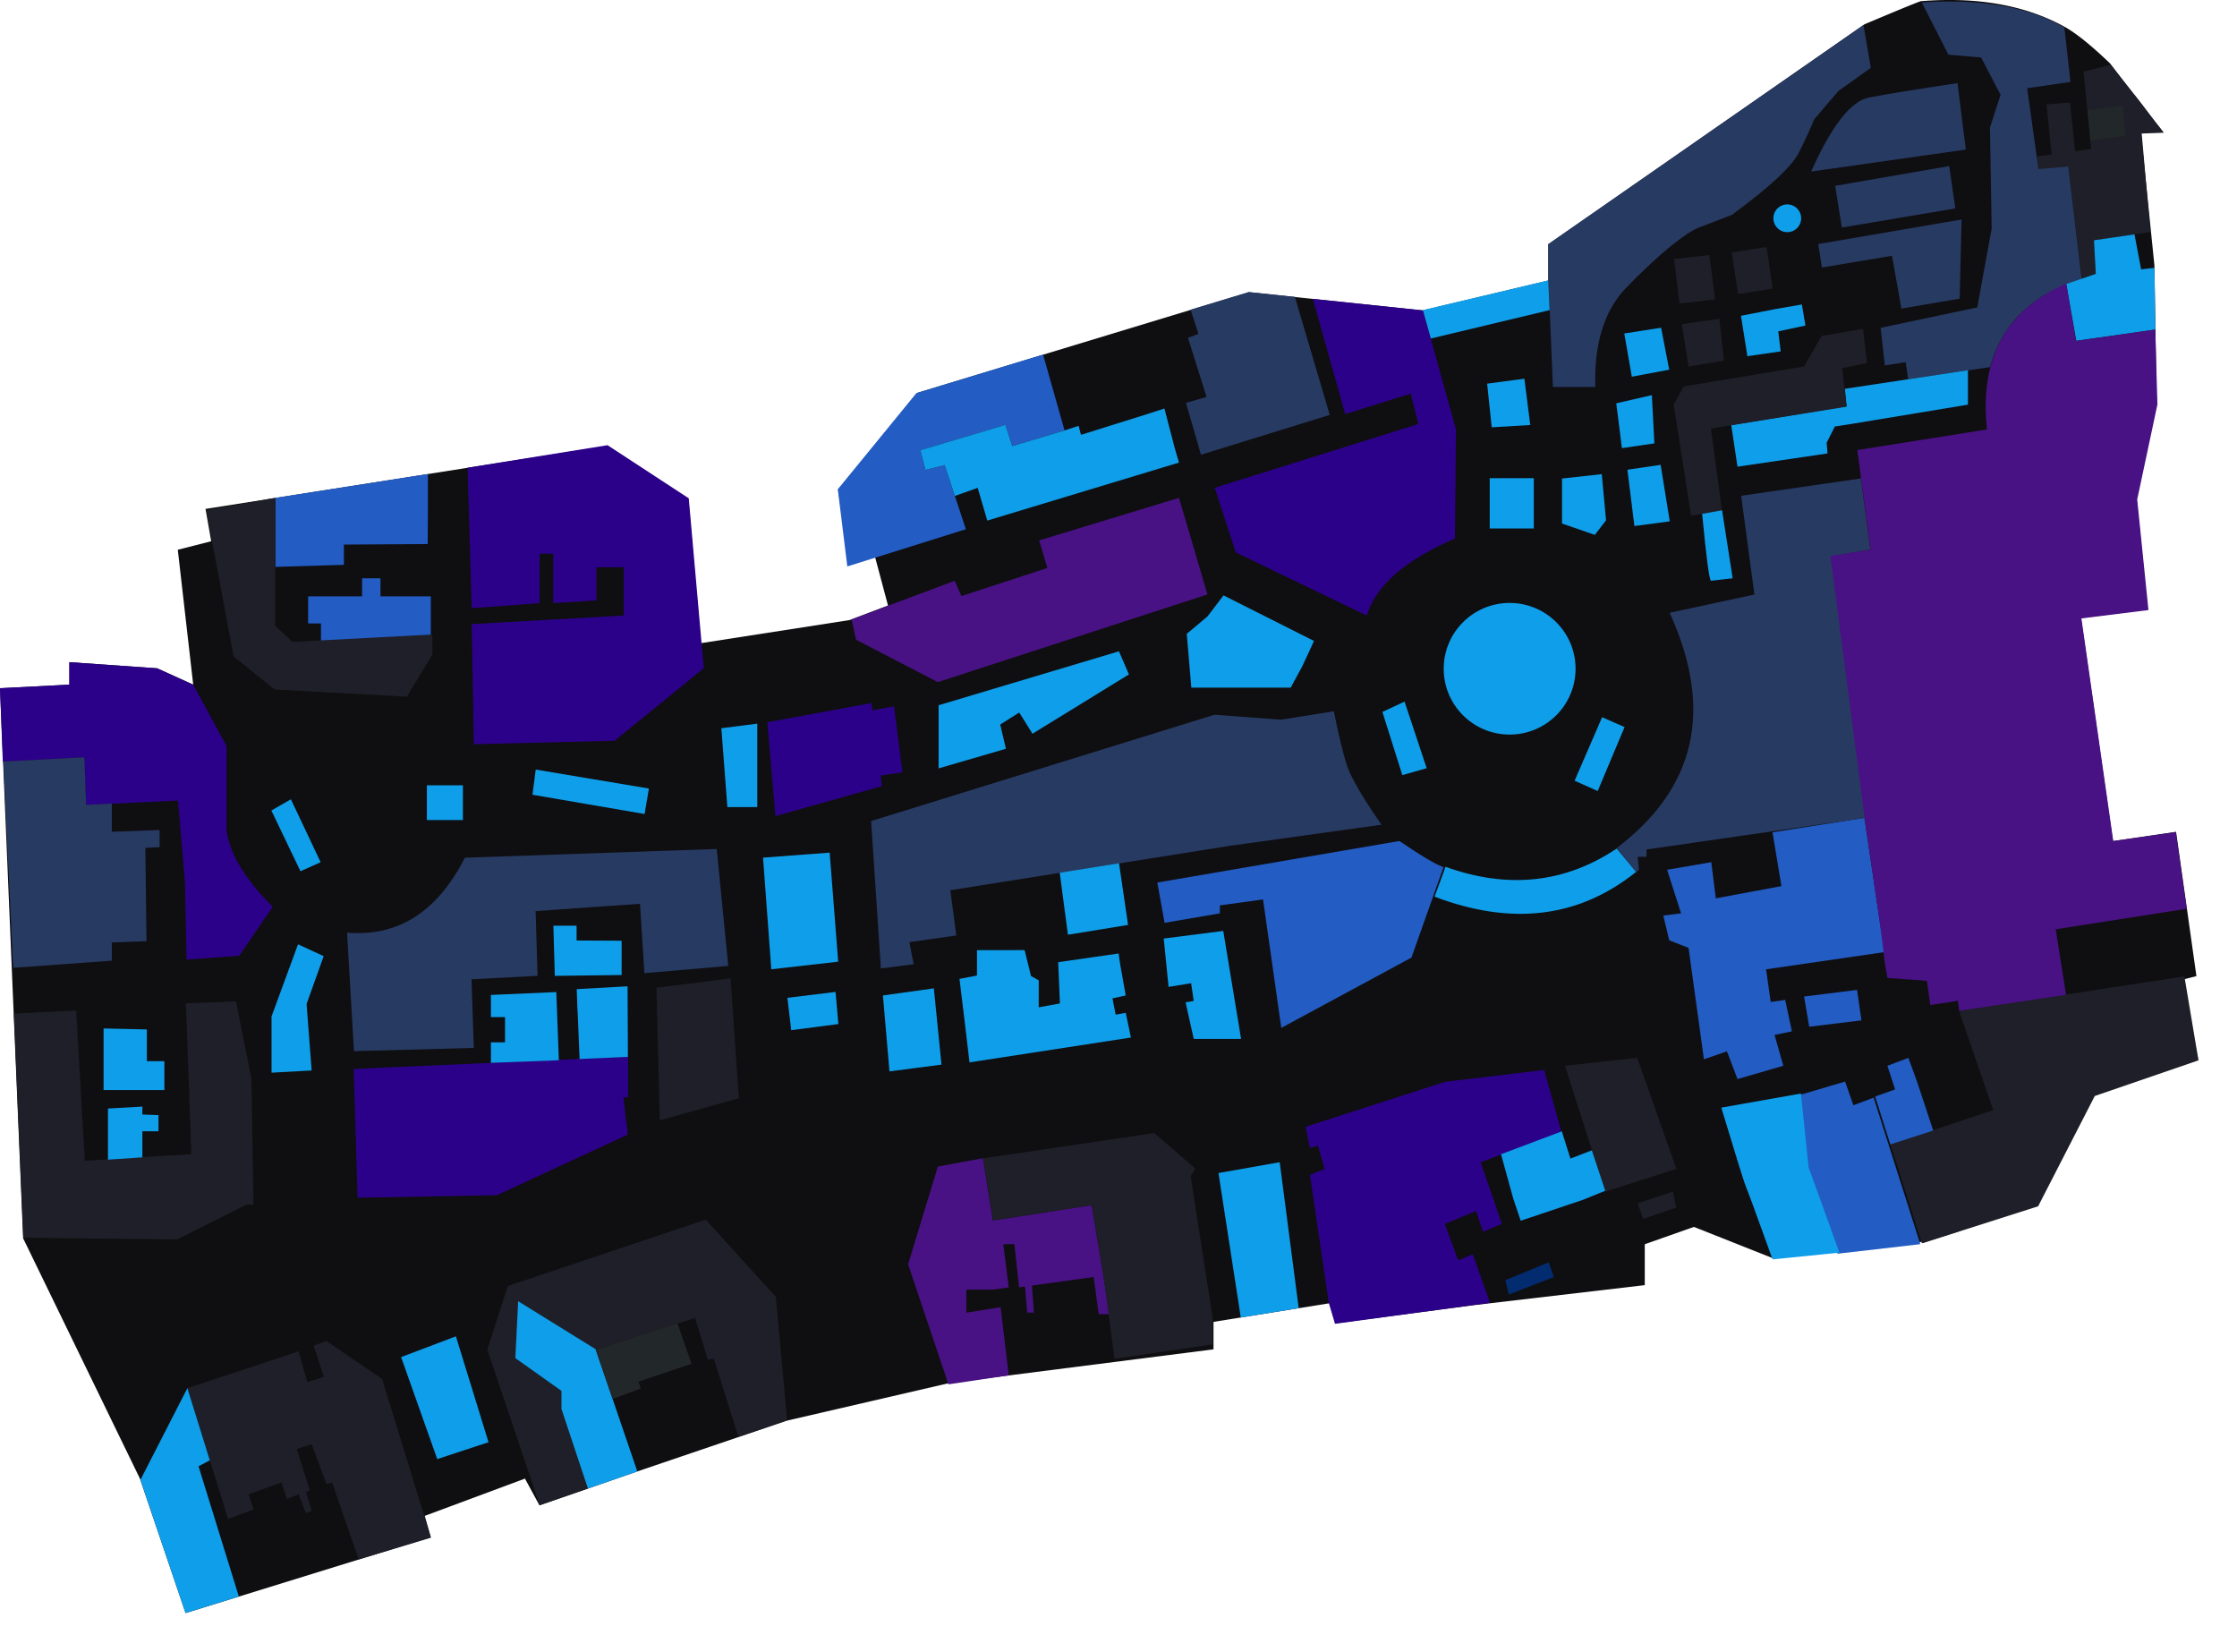 <svg id="图层_1" data-name="图层 1" xmlns="http://www.w3.org/2000/svg" xmlns:xlink="http://www.w3.org/1999/xlink" viewBox="0 0 580.53 428.56"><g><g><path d="M50.14,177.65l-4-35,8.67-2.21-1.47-8.39L157.7,115.68l20.93,13.74,3.27,37.47,38.6-6,9.95-3.77-3.4-12.73-6.55,2-3-19.36,20.69-25.13,85.91-26.08,45.07,4.73,32.63-7.76v-9.4l82.08-57.1Q498,.34,498.54.3q21.85-1.74,37.08,6.56,4.51,2.44,12,9.63,3.75,4.91,6.51,8.35c2.76,3.45,5,6.74,7.13,9.27a52,52,0,0,0-5.68.23l3.52,34.54.57,35.79-5.19,24.75,2.84,28.36L540,160.11l8.33,58.13,16.39-2.4L570,253.28l-3.57.91,4,20.61-27,9.28-14.72,28.6-30.1,9.57q-12,1.59-21.31,2.45t-17.3,1.75l-20.41-8.09-12.75,4.5v10.61l-44.31,5.19-36,4.72-1.55-5.2L314.92,343v7.13l-68.49,8.73-42.33,9.8-38.92,13.22L140,390.62l-3.77-6.95-26,9.67,1.56,5.54L48.16,418.56,36.31,383.67,6,321.31,0,178.59l18-.94v-5.83l22.8,1.59Z" style="fill: rgb(15, 14, 17); clip-rule: evenodd;"></path></g><g><polygon points="243.38 302.7 235.67 328.06 246.13 359.21 261.78 356.87 259.67 339.19 250.78 340.61 250.78 334.63 257.66 334.63 261.78 334.04 260.37 322.84 263.25 322.84 264.46 334.04 266 333.83 266.58 340.61 268.32 340.6 267.8 333.58 283.82 331.36 285.12 341 287.83 341 286.34 331.02 283.31 312.72 257.66 316.7 255.08 300.54 243.38 302.7" style="fill: rgb(72, 18, 132); clip-rule: evenodd;"></polygon></g><g><polygon points="221 160.72 247.76 150.7 249.5 154.67 271.81 147.37 269.67 140.23 305.96 129.18 313.35 154.25 243.37 177 222.16 166 221 160.72" style="fill: rgb(72, 18, 132);"></polygon></g><g><polygon points="344.83 338.05 339.95 304.83 343.77 303.34 342.02 297.28 339.95 297.85 338.81 292.39 374.95 280.72 400.73 277.63 405.22 293.74 384.23 301.58 387.94 312.23 389.72 317.59 384.89 319.63 383.05 314.25 374.95 317.59 378.41 327.05 382.2 325.46 386.67 338.05 346.45 343.5 344.83 338.05" style="fill: rgb(44, 1, 137); clip-rule: evenodd;"></polygon></g><g><path d="M92.79,310.79l-1-33.42L163,274.2v10.56H161.8q.57,5.69,1.15,9.63l-34,15.75Z" style="fill: rgb(44, 1, 137); clip-rule: evenodd;"></path></g><g><path d="M340.71,77.56l8.38,29.88,17-5.29,2,7.87-52.85,16.56,5.47,16.77,34,16.39q3.39-11.6,22.86-20l.27-28.32-8.59-30.88Z" style="fill: rgb(44, 1, 137); clip-rule: evenodd;"></path></g><g><path d="M0,178.56l18-.9v-5.84l22.77,1.6,9.35,4.24,8.66,15.89v22q1.34,9.12,12,19.74L62.09,248l-13.67,1L48,229l-1.81-21.27-23.9,1.13-.46-12.34L.73,197.63Z" style="fill: rgb(44, 1, 137); clip-rule: evenodd;"></path></g><g><polygon points="199.13 187.42 226.15 182.42 226.39 184.33 232 183.28 234.2 200.41 228.53 201.23 228.88 203.98 201.24 211.76 199.13 187.42" style="fill: rgb(44, 1, 137); clip-rule: evenodd;"></polygon></g><g><polygon points="121.35 121.36 122.41 157.81 140.03 156.51 140.03 143.67 143.58 143.67 143.58 156.51 154.78 155.79 154.78 147.19 161.89 147.19 161.89 159.72 122.41 161.94 122.97 193.11 159.5 192.21 182.64 173.38 178.74 129.3 157.66 115.52 121.35 121.36" style="fill: rgb(44, 1, 137); clip-rule: evenodd;"></polygon></g><g><polygon points="71.47 129.18 71.47 147.1 89.25 146.56 89.25 141.31 111 141.17 111.05 131.74 111.05 123 71.47 129.18" style="fill: rgb(35, 92, 194); clip-rule: evenodd;"></polygon></g><g><polygon points="83.29 161.78 83.29 166.41 111.8 164.88 111.8 154.75 98.74 154.75 98.74 150.06 93.97 150.06 93.97 154.75 79.96 154.75 79.96 161.78 83.29 161.78" style="fill: rgb(35, 92, 194); clip-rule: evenodd;"></polygon></g><g><polygon points="250.66 137.32 245.15 120.69 240.17 121.92 238.84 116.82 260.93 110.24 262.69 115.74 276.27 111.69 270.69 92 237.82 102 217.42 126.97 219.89 146.98 250.66 137.32" style="fill: rgb(35, 92, 194); clip-rule: evenodd;"></polygon></g><g><polygon points="459.99 215.97 483.84 212.22 489.01 247.06 458.32 251.52 459.52 259.99 463.28 259.46 465.03 267.61 460.52 268.55 462.8 276.55 450.9 280 448.16 272.81 442.19 274.87 438.2 245.95 433.19 244 431.64 237.56 436.26 237 432.63 225.69 444.1 223.72 445.28 233.1 462.3 229.93 459.99 215.97" style="fill: rgb(35, 92, 194); clip-rule: evenodd;"></polygon></g><g><polygon points="466.95 284.09 468.88 303.1 476.84 325.32 498.34 322.84 486.23 284.82 480.98 286.79 478.82 280.64 468.52 283.7 466.95 284.09" style="fill: rgb(35, 92, 194); clip-rule: evenodd;"></polygon></g><g><polygon points="53.54 132.37 60.62 170.34 71.26 178.92 105.58 180.78 112.25 169.79 112.21 164.64 75.91 166.56 71.4 162.38 71.4 129.19 53.54 132.37" style="fill: rgb(30, 31, 40); clip-rule: evenodd;"></polygon></g><g><polygon points="48.63 360.2 77.49 350.65 79.75 358.63 84.05 357.27 81.39 349.15 84.73 347.97 99.17 357.83 111.84 399 93.08 404.65 86.19 384.67 84.73 385.1 80.89 374.75 77 375.98 80.42 386.72 79.37 387.15 80.89 392.02 79.37 392.62 77.49 387.74 74.45 389.01 73.03 384.67 64.52 387.74 65.81 391.7 59.19 394.13 48.63 360.2" style="fill: rgb(30, 31, 40); clip-rule: evenodd;"></polygon></g><g><path d="M90.06,242q19.78,1.69,30.58-19.44L186,220.29l3,30.35-21.78,1.88-1.13-18L139,236.41l.51,16.8-17.14.9.59,17.8-31.1.85Z" style="fill: rgb(39, 58, 98); clip-rule: evenodd;"></path></g><g><path d="M226.06,213.05l2.54,38.24,8.5-1.08L236,244.47l12.18-1.73L246.62,231,319,219.5,358.52,214q-7.57-10.87-9.07-15.69c-1-3.21-2.1-7.8-3.3-13.75l-13.76,2.19-17.21-1.29Z" style="fill: rgb(39, 58, 98); clip-rule: evenodd;"></path></g><g><path d="M451.85,128.64l31.07-4.49,2.45,18.44-10.15,1.79,9.07,67.81-57,8.24v1.9H425l.34,3.34-.73.68-5-6.35q30.84-23.4,13.68-61l22-4.73Z" style="fill: rgb(39, 58, 98); clip-rule: evenodd;"></path></g><g><polygon points="490.58 296.97 517.25 288.04 508.4 262.3 566.88 253.34 570.53 275.14 543.62 284.39 528.92 313.01 498.92 322.58 490.58 296.97" style="fill: rgb(30, 31, 40); clip-rule: evenodd;"></polygon></g><g><path d="M540.7,18.58l2,20.06-4.21.6L537.2,26.59l-6.13.49,1.37,13-3.8.51.41,3.44,7.7-.81,3.46,29.06L543.89,71l-.45-8.63,14.61-2.17L555.8,34.65l5.75-.21Q548,17.1,547.64,16.82l-4.74,1.24Z" style="fill: rgb(30, 31, 40); clip-rule: evenodd;"></path></g><g><polygon points="255.12 300.57 299.56 294 310.23 303.25 308.99 305.17 314.69 341.89 314.69 348.85 289.24 352.58 286.33 330.75 283.36 312.69 257.72 316.62 255.12 300.57" style="fill: rgb(30, 31, 40); clip-rule: evenodd;"></polygon></g><g><polygon points="204.28 368.56 201.34 336.49 183.12 316.47 131.78 333.7 126.46 350.18 140.05 390.54 152.53 386.26 145.85 365.44 145.85 360.99 133.87 352.54 134.47 337.7 154.59 350.18 180.38 341.98 183.69 352.82 185.22 352.54 191.64 372.83 204.28 368.56" style="fill: rgb(30, 31, 40); clip-rule: evenodd;"></polygon></g><g><path d="M3.6,263l16.18-.8,2.23,39q25.73-1.65,27.65-1.71l-1.41-39.15,13-.52,4,20.14.54,32.64H63.92l-17.93,9-39.94-.41Z" style="fill: rgb(30, 31, 40); clip-rule: evenodd;"></path></g><g><polygon points="471.86 63.32 472.8 69.42 491 66.37 493.43 80.07 508.56 77.5 509.06 56.95 471.86 63.32" style="fill: rgb(39, 58, 98); clip-rule: evenodd;"></polygon></g><g><path d="M488.05,85.07l1.09,9.76,5.4-.84.64,4.41,21.28-3.15a30.66,30.66,0,0,1,6.74-12.63c4.6-5,10.13-8.18,17-10.2l-3.46-29.23-7.73.7-2.93-21,11.24-1.63L535.73,7.13q-13.89-8-37-6.49l6.9,13.55,8.49.73,5.05,9.69-2.75,8.49.44,26.24-3.74,20.43Z" style="fill: rgb(39, 58, 98); clip-rule: evenodd;"></path></g><g><path d="M470,44.52q8-17.85,15-19.21T508,21.57l2.16,17.24Z" style="fill: rgb(39, 58, 98); clip-rule: evenodd;"></path></g><g><polygon points="0.87 197.6 21.89 196.5 22.34 208.84 29.01 208.51 29.01 215.83 41.43 215.37 41.43 219.82 37.72 220 38.02 244.22 29.01 244.55 29.01 249.28 3.42 251.13 0.87 197.6" style="fill: rgb(39, 58, 98); clip-rule: evenodd;"></polygon></g><g><path d="M403,100.42h11q-.49-17,8.06-25.8C430.57,65.83,437.69,60.2,441,59q3.27-1.21,8.48-3.27,14.69-10.77,17.4-16.22T470.78,31l6.31-7.39,8.42-6L483.6,6.5,401.79,63.34c0,1.06,0,2.34,0,3.85s0,3.15,0,5.57c0,.83.11,2,.16,3,.09,1.49.16,2.78.22,4.69Q402.37,85.67,403,100.42Z" style="fill: rgb(39, 58, 98); clip-rule: evenodd;"></path></g><g><polygon points="476.25 48.22 477.98 59.05 507.43 54.08 505.85 43.09 476.25 48.22" style="fill: rgb(39, 58, 98); clip-rule: evenodd;"></polygon></g><g><polygon points="276.27 111.69 279.92 110.49 280.53 112.83 297.24 107.6 302.18 106 304.87 116.31 305.96 120.03 256.21 135.08 253.72 126.59 247.8 128.69 245.16 120.69 240.17 121.92 238.84 116.82 260.92 110.24 262.69 115.75 276.27 111.69" style="fill: rgb(15, 158, 233); clip-rule: evenodd;"></polygon></g><g><polygon points="75.49 207.4 83.21 223.73 77.98 226.07 70.42 210.31 75.49 207.4" style="fill: rgb(15, 158, 233); clip-rule: evenodd;"></polygon></g><g><polygon points="48.63 360.2 36.44 384 48.14 418.56 61.99 414.28 51.52 380.47 54.45 378.93 48.63 360.2" style="fill: rgb(15, 158, 233); clip-rule: evenodd;"></polygon></g><g><polygon points="419.44 104.65 428.68 102.53 429.33 115.05 420.91 116.28 419.44 104.65" style="fill: rgb(15, 158, 233); clip-rule: evenodd;"></polygon></g><g><polygon points="104.09 352.14 113.47 378.61 126.78 374.23 118.31 346.75 104.09 352.14" style="fill: rgb(15, 158, 233); clip-rule: evenodd;"></polygon></g><g><polygon points="449.41 65.52 451.06 76.33 460.03 74.88 458.44 64.08 449.41 65.52" style="fill: rgb(30, 31, 40); clip-rule: evenodd;"></polygon></g><g><polygon points="451.8 81.94 453.47 92.43 462.11 91.18 461.48 85.98 468.53 84.47 467.61 79 460.82 80.18 451.8 81.94" style="fill: rgb(15, 158, 233); clip-rule: evenodd;"></polygon></g><g><polygon points="316.21 304.38 332.1 301.57 337.03 339.44 322 341.88 316.21 304.38" style="fill: rgb(15, 158, 233); clip-rule: evenodd;"></polygon></g><g><polygon points="406.12 276.54 416.6 309.22 435.05 303.31 424.88 274.47 406.12 276.54" style="fill: rgb(30, 31, 40); clip-rule: evenodd;"></polygon></g><g><polygon points="187.2 188.96 188.76 209.43 196.52 209.43 196.52 187.77 187.2 188.96" style="fill: rgb(15, 158, 233); clip-rule: evenodd;"></polygon></g><g><path d="M250.31,264.78l1.29,10.89,41.89-6.45-1.35-6.41-2.61.47-.83-4.22,3.44-.76q-1.83-9.95-1.83-10.89l-15.7,2.26.45,10.71-5.5,1v-7l-2-1.12-1.66-6.72H253.54v6.59L249,254Z" style="fill: rgb(15, 158, 233); clip-rule: evenodd;"></path></g><g><rect x="386.6" y="124.08" width="11.44" height="13.05" style="fill: rgb(15, 158, 233);"></rect></g><g><polygon points="405.37 124.17 415.68 123.03 416.79 135.01 413.88 138.79 405.37 135.85 405.37 124.17" style="fill: rgb(15, 158, 233); clip-rule: evenodd;"></polygon></g><g><polygon points="421.52 86.53 423.48 97.75 433.18 95.93 431.08 85.04 421.52 86.53" style="fill: rgb(15, 158, 233); clip-rule: evenodd;"></polygon></g><g><polygon points="492.75 303.62 502.13 300.31 508.66 319.41 498.75 322.58 492.75 303.62" style="fill: rgb(30, 31, 40); clip-rule: evenodd;"></polygon></g><g><path d="M446.7,287.41l20.66-3.66,2,19.14,8,22.15L460,326.78q-6.31-17.55-6.87-18.73T446.7,287.41Z" style="fill: rgb(15, 158, 233); clip-rule: evenodd;"></path></g><g><polygon points="486.62 284.52 491.8 282.69 489.8 276.55 495.25 274.5 497.5 280.67 501.7 293.35 490.57 296.97 486.62 284.52" style="fill: rgb(35, 92, 194); clip-rule: evenodd;"></polygon></g><g><polygon points="139.03 199.69 138.18 206.22 167.28 211.22 168.4 204.61 139.03 199.69" style="fill: rgb(15, 158, 233); clip-rule: evenodd;"></polygon></g><g><polygon points="79.56 260.53 80.88 277.77 70.47 278.34 70.47 263.74 77.34 245.03 84 248.1 79.56 260.53" style="fill: rgb(15, 158, 233); clip-rule: evenodd;"></polygon></g><g><polygon points="127.4 258.17 144.37 257.42 145.03 275.12 127.4 275.79 127.4 270.47 131.06 270.47 131.06 263.92 127.4 263.92 127.4 258.17" style="fill: rgb(15, 158, 233); clip-rule: evenodd;"></polygon></g><g><polygon points="149.66 256.66 150.41 274.8 162.95 274.23 162.86 255.93 149.66 256.66" style="fill: rgb(15, 158, 233); clip-rule: evenodd;"></polygon></g><g><polygon points="143.62 240.66 143.98 253.22 161.32 253 161.32 244.1 149.63 244.04 149.63 240.2 143.62 240.2 143.62 240.66" style="fill: rgb(15, 158, 233); clip-rule: evenodd;"></polygon></g><g><polygon points="200.16 251.51 217.52 249.54 215.31 221.24 198.02 222.54 200.16 251.51" style="fill: rgb(15, 158, 233); clip-rule: evenodd;"></polygon></g><g><polygon points="369.25 80.47 371.32 87.84 402.15 80.47 401.79 72.76 369.25 80.47" style="fill: rgb(15, 158, 233); clip-rule: evenodd;"></polygon></g><g><polygon points="443.61 66.19 445.11 77.7 435.84 78.77 434.45 67.19 443.61 66.19" style="fill: rgb(30, 31, 40); clip-rule: evenodd;"></polygon></g><g><polygon points="449.28 110.31 450.9 121.1 474.27 117.66 474.03 114.91 476.16 110.67 479.81 110.11 510.71 105 510.71 96.07 478.78 100.88 479.21 105.39 449.28 110.31" style="fill: rgb(15, 158, 233); clip-rule: evenodd;"></polygon></g><g><polygon points="405.31 293.56 407.55 300.63 413.11 298.49 416.59 308.98 410.92 311.29 394.64 316.76 392.72 311.05 389.53 299.5 405.31 293.56" style="fill: rgb(15, 158, 233); clip-rule: evenodd;"></polygon></g><g><polygon points="154.57 350.09 165.4 381.82 152.57 386.25 145.71 365.6 145.71 360.91 133.74 352.42 134.46 337.63 154.57 350.09" style="fill: rgb(15, 158, 233); clip-rule: evenodd;"></polygon></g><g><polygon points="170.37 256.29 171.21 290.72 191.74 284.98 189.59 253.86 170.37 256.29" style="fill: rgb(30, 31, 40); clip-rule: evenodd;"></polygon></g><g><polygon points="229.13 258.3 230.83 278.01 244.33 276.25 242.34 256.46 229.13 258.3" style="fill: rgb(15, 158, 233); clip-rule: evenodd;"></polygon></g><g><polygon points="390.65 332.17 401.91 327.55 403.24 331.37 391.56 335.91 390.65 332.17" style="fill: rgb(3, 44, 112); clip-rule: evenodd;"></polygon></g><g><polygon points="422.33 121.88 424.15 136.5 433.32 135.28 430.96 120.62 422.33 121.88" style="fill: rgb(15, 158, 233); clip-rule: evenodd;"></polygon></g><g><polygon points="502.15 300.29 506.95 298.51 510.65 309.81 506.06 311.75 502.15 300.29" style="fill: rgb(30, 31, 40); clip-rule: evenodd;"></polygon></g><g><rect x="110.78" y="203.77" width="9.35" height="9.02" style="fill: rgb(15, 158, 233);"></rect></g><g><polygon points="28.02 287.64 36.95 287.14 36.95 289.2 41.13 289.35 41.13 293.55 36.95 293.55 36.95 300.31 28.02 300.91 28.02 287.64" style="fill: rgb(15, 158, 233); clip-rule: evenodd;"></polygon></g><g><polygon points="149.87 259.87 154.47 259.87 154.47 264.34 150.11 264.34 149.87 259.87" style="fill: rgb(15, 158, 233); clip-rule: evenodd;"></polygon></g><g><path d="M375.11,224.91q24.31,8.76,44.46-4.74l5,6.09q-22.22,17.82-52.29,6.41l2-5.4Z" style="fill: rgb(15, 158, 233); clip-rule: evenodd;"></path></g><g><polygon points="436.45 84.12 438.2 95.12 447.38 93.57 446.19 82.69 436.45 84.12" style="fill: rgb(30, 31, 40); clip-rule: evenodd;"></polygon></g><g><polygon points="483.48 85.33 484.52 94.22 478.07 95.52 479.21 105.53 444.01 111.19 446.88 132.61 438.84 133.8 434.35 104.98 436.96 100.27 468.17 95.09 472.72 87.17 483.48 85.33" style="fill: rgb(30, 31, 40); clip-rule: evenodd;"></polygon></g><g><polygon points="518.57 136.69 523.71 172.95 541.31 171.24 536.3 134.1 518.57 136.69" style="fill: rgb(77, 111, 181); clip-rule: evenodd;"></polygon></g><g><polygon points="553.93 60.81 555.65 69.89 559.1 69.5 559.36 85.51 538.81 88.43 536.23 73.68 543.89 71.06 543.41 62.35 553.93 60.81" style="fill: rgb(15, 158, 233); clip-rule: evenodd;"></polygon></g><g><polygon points="175.8 343.38 179.46 353.88 165.66 358.53 166.31 360.3 159.01 363 158.31 361.01 154.6 350.22 175.8 343.38" style="fill: rgb(34, 39, 41); clip-rule: evenodd;"></polygon></g><g><polygon points="302 243.53 303.26 256.08 309.11 255.13 309.79 259.72 307.67 260.08 309.79 269.58 322.08 269.58 317.45 241.56 302 243.53" style="fill: rgb(15, 158, 233); clip-rule: evenodd;"></polygon></g><g><ellipse cx="391.77" cy="173.53" rx="17.11" ry="17.08" style="fill: rgb(15, 158, 233);"></ellipse></g><g><polygon points="334.95 178.43 337.98 172.85 341 166.31 317.52 154.49 313.35 159.96 307.98 164.47 309.16 178.43 334.95 178.43" style="fill: rgb(15, 158, 233); clip-rule: evenodd;"></polygon></g><g><polygon points="358.75 184.73 363.92 201.13 370.24 199.33 364.5 182.05 358.75 184.73" style="fill: rgb(15, 158, 233); clip-rule: evenodd;"></polygon></g><g><polygon points="415.77 186.1 418.85 187.46 421.6 188.66 414.62 205.26 408.63 202.58 415.77 186.1" style="fill: rgb(15, 158, 233); clip-rule: evenodd;"></polygon></g><g><polygon points="26.88 275.35 26.88 282.85 42.66 282.85 42.66 275.35 38.11 275.35 38.11 267.12 26.88 266.86 26.88 275.35" style="fill: rgb(15, 158, 233); clip-rule: evenodd;"></polygon></g><g><polygon points="275.01 226.45 277.14 242.55 292.75 240 290.4 224 275.01 226.45" style="fill: rgb(15, 158, 233); clip-rule: evenodd;"></polygon></g><g><polygon points="245.74 302.35 246.57 310.1 252.15 309 251.36 301.6 245.74 302.35" style="fill: rgb(72, 18, 132); clip-rule: evenodd;"></polygon></g><g><path d="M441.73,133.33q1.61,17,2.29,17.37l5.63-.64-2.75-17.65Z" style="fill: rgb(15, 158, 233); clip-rule: evenodd;"></path></g><g><polygon points="424.99 312.22 426.43 316.3 434.99 313.36 434.14 309.19 424.99 312.22" style="fill: rgb(30, 31, 40); clip-rule: evenodd;"></polygon></g><g><polygon points="204.34 258.91 205.33 267.32 217.57 265.72 216.84 257.39 204.34 258.91" style="fill: rgb(15, 158, 233); clip-rule: evenodd;"></polygon></g><g><path d="M541.82,28.57c.1,0,3.12-.4,9.06-1.18l.73,7.84-9.14,1.29Q541.68,28.57,541.82,28.57Z" style="fill: rgb(34, 39, 41); clip-rule: evenodd;"></path></g><g><path d="M463.82,60.24a3.6,3.6,0,1,0-3.6-3.59A3.6,3.6,0,0,0,463.82,60.24Z" style="fill: rgb(15, 158, 233); clip-rule: evenodd;"></path></g><g><polygon points="385.93 99.55 387.12 110.88 397.12 110.28 395.6 98.27 385.93 99.55" style="fill: rgb(15, 158, 233); clip-rule: evenodd;"></polygon></g><g><polygon points="513.49 296.44 517.4 307.3 522.83 305.48 519.32 294.23 513.49 296.44" style="fill: rgb(30, 31, 40); clip-rule: evenodd;"></polygon></g><g><polygon points="468.18 258.58 469.51 266.42 483.07 264.77 481.93 256.86 468.18 258.58" style="fill: rgb(35, 92, 194); clip-rule: evenodd;"></polygon></g><g><polygon points="539.29 93.28 540.17 100.13 541.5 107.12 548.09 106.44 546.51 99.27 547.63 91.91 539.29 93.28" style="fill: rgb(77, 111, 181); clip-rule: evenodd;"></polygon></g><g><path d="M536.21,73.62q-23.54,10.23-20.56,37.82L482,116.78l3.42,25.84L475,144.25l8.93,68.3,2.59,17.95q1.69,11.25,2.27,16.36a61.85,61.85,0,0,0,1.05,6.93q-2.83-.22.33,0l9.87.71.91,6.29,7.17-1.1.31,2.61,27.74-4.17-2.69-17,34-5.32-2.85-19.9-16.21,2.33-8.27-57.77,17.4-2.17-2.92-28.68,5.25-24.67-.57-19.42-20.58,2.94Z" style="fill: rgb(72, 18, 132); clip-rule: evenodd;"></path></g><g><polygon points="336.04 77.03 345.09 107.66 311.67 118 307.78 104.53 313.12 103 308.29 87.66 311 86.64 308.98 80.35 324.09 75.78 336.04 77.03" style="fill: rgb(39, 58, 98);"></polygon></g><g><path d="M363.16,218.22q8.47,5.78,11.45,6.78l-8.32,23.48-33.78,18.24-4.74-33.33-11.2,1.54V237l-14.35,2.46L300.34,229Z" style="fill: rgb(35, 92, 194);"></path></g><g><polygon points="243.58 183 290.38 169 292.97 175 267.94 190.39 264.5 184.89 259.57 188 261.05 194.29 243.58 199.38 243.58 183" style="fill: rgb(15, 158, 233);"></polygon></g></g></svg>
